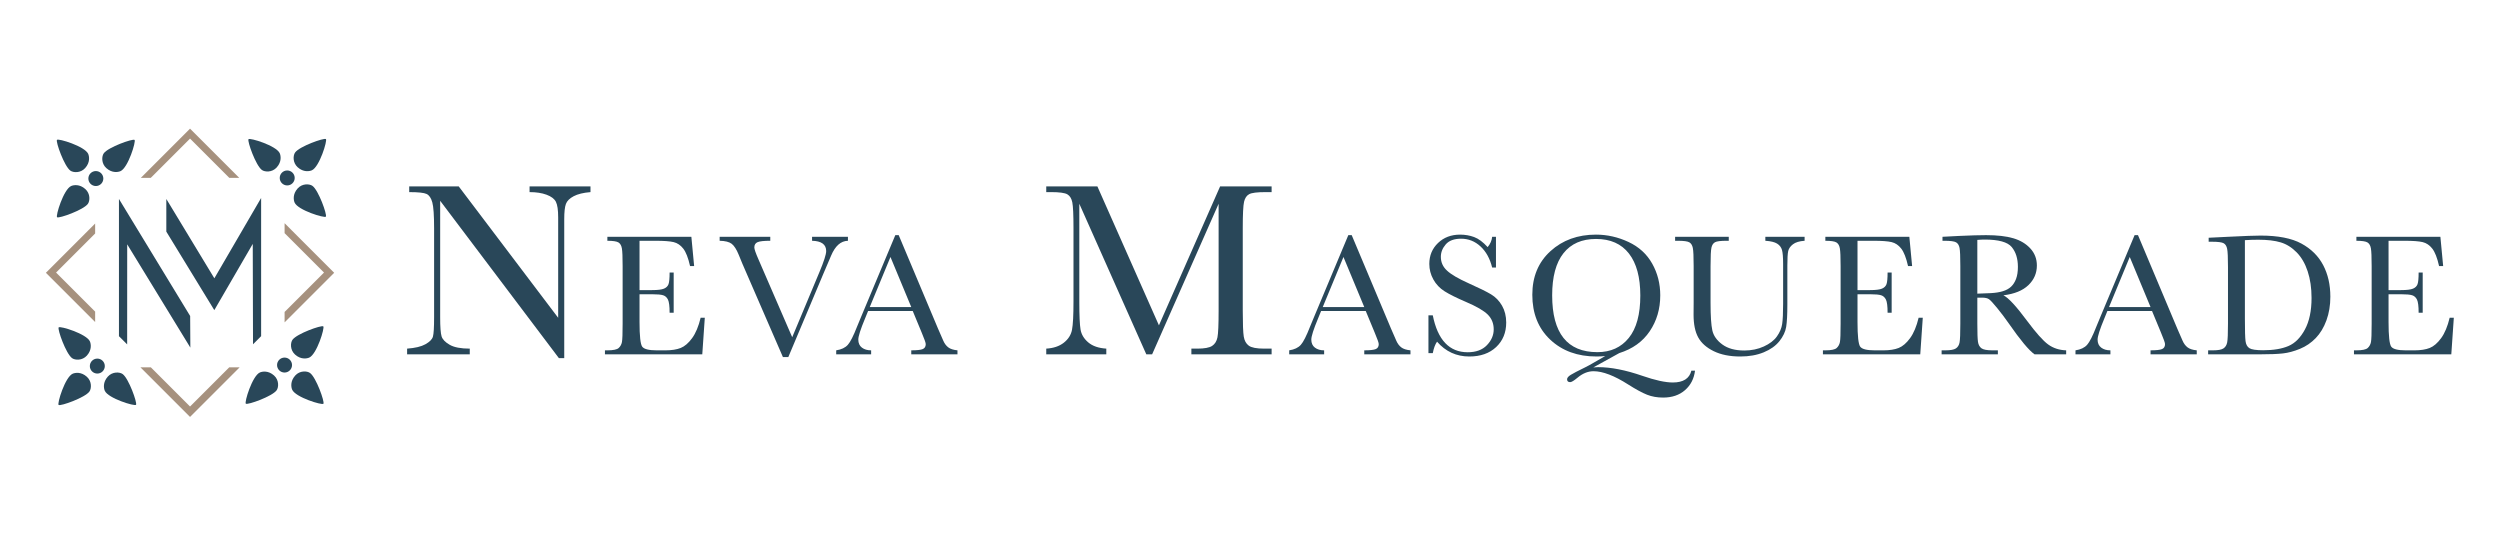 <?xml version="1.0" encoding="UTF-8"?>
<svg id="Layer_1" data-name="Layer 1" xmlns="http://www.w3.org/2000/svg" viewBox="0 0 693.75 150">
  <defs>
    <style>
      .cls-1 {
        fill: #a6917e;
      }

      .cls-2 {
        fill: #294759;
      }
    </style>
  </defs>
  <g>
    <path class="cls-2" d="M155.1,99.39l-32.953-43.673v32.334c0,2.68.132,4.444.395,5.292s1.014,1.626,2.251,2.337,3.093,1.065,5.567,1.065v1.581h-17.387v-1.581c2.222-.16,3.917-.567,5.085-1.22s1.861-1.357,2.079-2.113.326-2.543.326-5.36v-24.706c0-3.574-.166-5.967-.498-7.182s-.859-1.993-1.581-2.337-2.331-.515-4.828-.515v-1.581h13.745l27.592,36.458v-27.867c0-2.062-.212-3.505-.636-4.33s-1.289-1.478-2.594-1.959-2.875-.722-4.708-.722v-1.581h16.906v1.581c-1.97.16-3.522.538-4.656,1.134s-1.856,1.311-2.165,2.148-.464,2.251-.464,4.244v38.554h-1.478Z"/>
    <path class="cls-2" d="M194.427,88.174h1.155l-.699,10.151h-27.011v-1.107h.673c1.621,0,2.666-.216,3.14-.65.472-.432.773-.982.902-1.646.127-.666.192-2.361.192-5.088v-15.995c0-2.485-.069-4.121-.205-4.907-.136-.785-.448-1.334-.938-1.648-.49-.312-1.519-.468-3.091-.468v-1.107h23.309l.769,8.129h-1.13c-.514-2.276-1.143-3.891-1.888-4.846-.746-.954-1.632-1.555-2.659-1.804-1.025-.248-2.677-.372-4.954-.372h-4.523v13.686h3.463c1.588,0,2.699-.136,3.332-.409.634-.272,1.051-.684,1.251-1.238.2-.553.301-1.631.301-3.234h1.13v11.16h-1.13c0-1.813-.153-3.027-.457-3.644-.305-.617-.75-1.019-1.336-1.203-.586-.185-1.575-.278-2.971-.278h-3.584v7.721c0,3.864.249,6.138.746,6.819s1.835,1.022,4.017,1.022h2.428c1.717,0,3.127-.22,4.234-.661s2.16-1.347,3.163-2.717c1.002-1.372,1.793-3.26,2.37-5.665Z"/>
    <path class="cls-2" d="M218.753,99.094h-1.49l-11.258-25.929c-.208-.465-.537-1.267-.985-2.405-.626-1.539-1.284-2.574-1.973-3.103-.69-.53-1.804-.81-3.343-.842v-1.107h14.047v1.107c-1.748,0-2.922.129-3.523.385s-.902.744-.902,1.466c0,.465.377,1.556,1.13,3.271l9.381,21.648,7.529-18.015c1.266-3.015,1.9-4.98,1.9-5.893,0-1.844-1.307-2.798-3.92-2.862v-1.107h9.958v1.107c-1.011.031-1.9.392-2.67,1.082-.77.689-1.435,1.699-1.996,3.031l-2.189,5.123-9.694,23.042Z"/>
    <path class="cls-2" d="M253.285,86.299h-12.387l-.842,2.069c-1.25,2.998-1.876,4.954-1.876,5.869,0,.978.332,1.72.998,2.225s1.519.757,2.561.757v1.107h-9.693v-1.107c1.443-.225,2.517-.733,3.223-1.528.706-.793,1.555-2.465,2.55-5.015.08-.241.465-1.17,1.154-2.789l9.477-22.634h.939l10.895,25.904,1.492,3.416c.336.77.789,1.374,1.359,1.815.568.442,1.423.719,2.561.83v1.107h-12.82v-1.107c1.571,0,2.633-.116,3.187-.349.553-.232.829-.693.829-1.383,0-.352-.369-1.403-1.107-3.15l-2.501-6.038ZM252.877,85.216l-5.773-13.904-5.75,13.904h11.523Z"/>
    <path class="cls-2" d="M321.603,90.285l16.975-38.554h14.294v1.581h-1.718c-2.291,0-3.791.189-4.501.567s-1.185,1.082-1.426,2.113-.361,3.482-.361,7.353v22.85c0,3.665.092,6.065.275,7.199s.647,1.976,1.392,2.526,2.17.825,4.278.825h2.062v1.581h-22.266v-1.581h1.649c1.97,0,3.339-.252,4.106-.756s1.26-1.289,1.478-2.354c.218-1.065.326-3.545.326-7.439v-29.654l-18.452,41.784h-1.615l-18.59-41.784v27.283c0,3.734.115,6.277.344,7.628.229,1.352.939,2.537,2.13,3.556s2.863,1.598,5.017,1.735v1.581h-16.665v-1.581c1.993-.115,3.614-.659,4.862-1.632s2.01-2.17,2.285-3.591.412-4.055.412-7.903v-20.273c0-3.711-.109-6.105-.326-7.182s-.676-1.821-1.374-2.233-2.228-.619-4.587-.619h-1.271v-1.581h14.191l17.078,38.554Z"/>
    <path class="cls-2" d="M378.993,86.299h-12.387l-.842,2.069c-1.25,2.998-1.876,4.954-1.876,5.869,0,.978.332,1.72.998,2.225s1.519.757,2.561.757v1.107h-9.693v-1.107c1.443-.225,2.517-.733,3.223-1.528.706-.793,1.555-2.465,2.55-5.015.08-.241.465-1.17,1.154-2.789l9.477-22.634h.939l10.895,25.904,1.492,3.416c.336.77.789,1.374,1.359,1.815.568.442,1.423.719,2.561.83v1.107h-12.82v-1.107c1.571,0,2.633-.116,3.187-.349.553-.232.829-.693.829-1.383,0-.352-.369-1.403-1.107-3.15l-2.501-6.038ZM378.584,85.216l-5.773-13.904-5.75,13.904h11.523Z"/>
    <path class="cls-2" d="M396.392,97.989v-10.487h1.203c1.363,6.831,4.594,10.247,9.694,10.247,2.292,0,4.069-.654,5.327-1.961,1.258-1.306,1.888-2.769,1.888-4.39,0-1.635-.554-3.007-1.659-4.112-1.107-1.091-3.127-2.262-6.062-3.512-2.614-1.122-4.586-2.105-5.917-2.946-1.332-.842-2.37-1.937-3.114-3.283-.746-1.347-1.12-2.782-1.12-4.307,0-2.324.806-4.261,2.418-5.809,1.611-1.548,3.652-2.321,6.121-2.321,1.38,0,2.679.225,3.897.673,1.218.45,2.47,1.38,3.753,2.79.737-.882,1.154-1.835,1.25-2.862h1.059v8.539h-1.059c-.608-2.485-1.687-4.441-3.234-5.869s-3.34-2.14-5.376-2.14c-1.94,0-3.363.525-4.269,1.575-.906,1.051-1.359,2.201-1.359,3.452,0,1.508.568,2.782,1.708,3.824,1.121,1.058,3.15,2.245,6.085,3.559,2.806,1.251,4.846,2.258,6.122,3.02,1.274.762,2.296,1.815,3.067,3.163.769,1.347,1.154,2.902,1.154,4.666,0,2.79-.931,5.06-2.79,6.808-1.86,1.747-4.345,2.621-7.456,2.621-3.575,0-6.559-1.372-8.947-4.113-.53.755-.923,1.813-1.18,3.176h-1.203Z"/>
    <path class="cls-2" d="M445.448,98.806c-.755.08-1.563.12-2.43.12-5.243,0-9.521-1.559-12.833-4.679-3.312-3.118-4.967-7.267-4.967-12.447,0-5.018,1.679-9.056,5.04-12.111,3.359-3.054,7.564-4.582,12.615-4.582,3.111,0,6.118.677,9.02,2.033,2.902,1.354,5.1,3.359,6.59,6.013,1.492,2.653,2.238,5.592,2.238,8.815,0,3.753-.975,7.071-2.922,9.958-1.949,2.886-4.768,4.907-8.456,6.062l-7.192,3.969c.497-.049.931-.073,1.299-.073,3.561,0,7.657.802,12.291,2.405,3.561,1.234,6.383,1.853,8.467,1.853,2.886,0,4.602-1.091,5.147-3.271h1.011c-.273,2.213-1.195,4.009-2.766,5.388-1.572,1.379-3.601,2.069-6.086,2.069-1.635,0-3.123-.265-4.461-.793-1.339-.53-3.083-1.476-5.232-2.839-3.848-2.453-7.056-3.68-9.621-3.68-1.539,0-3.031.608-4.474,1.828-.962.8-1.628,1.203-1.996,1.203-.578,0-.866-.265-.866-.795,0-.401.345-.813,1.034-1.238.69-.425,1.989-1.102,3.897-2.033.401-.192.802-.401,1.203-.624l4.45-2.55ZM430.727,81.969c0,5.243,1.047,9.18,3.14,11.81,2.092,2.63,5.232,3.944,9.416,3.944,3.671,0,6.574-1.314,8.706-3.944,2.133-2.63,3.2-6.552,3.2-11.763,0-5.067-1.051-8.951-3.151-11.653-2.1-2.702-5.147-4.053-9.14-4.053-3.929,0-6.94,1.319-9.031,3.957-2.093,2.637-3.14,6.539-3.14,11.702Z"/>
    <path class="cls-2" d="M489.883,65.709h10.895v1.107c-1.443.096-2.521.421-3.236.974-.713.554-1.15,1.175-1.31,1.864-.16.69-.241,2.029-.241,4.017v10.848c0,2.773-.109,4.834-.325,6.181s-.842,2.67-1.876,3.969c-1.035,1.299-2.49,2.334-4.367,3.103-1.876.77-4.04,1.155-6.494,1.155-2.902,0-5.359-.494-7.372-1.479-2.012-.986-3.448-2.262-4.305-3.826-.858-1.563-1.287-3.659-1.287-6.29l.024-3.343v-10.151c0-2.597-.076-4.272-.229-5.027-.152-.753-.472-1.274-.962-1.563-.488-.288-1.559-.432-3.21-.432h-.746v-1.107h14.889v1.107h-.65c-1.604,0-2.653.132-3.15.397-.498.265-.83.757-.999,1.479-.168.722-.252,2.438-.252,5.147v10.271c0,3.559.165,6.085.493,7.577.329,1.492,1.256,2.795,2.779,3.909,1.523,1.115,3.551,1.672,6.085,1.672,1.989,0,3.797-.374,5.425-1.12,1.626-.744,2.838-1.675,3.631-2.789.795-1.115,1.279-2.262,1.456-3.44.176-1.178.265-3.034.265-5.568v-11.113c0-1.843-.105-3.134-.314-3.871-.208-.737-.657-1.323-1.347-1.757-.689-.432-1.78-.697-3.27-.793v-1.107Z"/>
    <path class="cls-2" d="M532.416,88.174h1.155l-.699,10.151h-27.011v-1.107h.673c1.621,0,2.666-.216,3.14-.65.472-.432.773-.982.902-1.646.127-.666.192-2.361.192-5.088v-15.995c0-2.485-.069-4.121-.205-4.907-.136-.785-.448-1.334-.938-1.648-.49-.312-1.519-.468-3.091-.468v-1.107h23.309l.769,8.129h-1.13c-.514-2.276-1.143-3.891-1.888-4.846-.746-.954-1.632-1.555-2.659-1.804-1.025-.248-2.677-.372-4.954-.372h-4.523v13.686h3.463c1.588,0,2.699-.136,3.332-.409.634-.272,1.051-.684,1.251-1.238.2-.553.301-1.631.301-3.234h1.13v11.16h-1.13c0-1.813-.153-3.027-.457-3.644-.305-.617-.75-1.019-1.336-1.203-.586-.185-1.575-.278-2.971-.278h-3.584v7.721c0,3.864.249,6.138.746,6.819s1.835,1.022,4.017,1.022h2.428c1.717,0,3.127-.22,4.234-.661s2.16-1.347,3.163-2.717c1.002-1.372,1.793-3.26,2.37-5.665Z"/>
    <path class="cls-2" d="M573.365,98.325h-8.779c-1.555-1.091-3.936-3.944-7.143-8.563-1.027-1.475-2.093-2.891-3.2-4.245-1.107-1.356-1.868-2.181-2.285-2.478-.417-.296-1.067-.444-1.949-.444h-1.299v7.239c0,2.566.06,4.247.18,5.04s.441,1.383.962,1.768,1.519.577,2.995.577h1.563v1.107h-15.61v-1.107h1.058c1.395,0,2.361-.176,2.898-.53.537-.352.878-.902,1.022-1.646.145-.746.216-2.481.216-5.209v-15.995c0-2.597-.072-4.272-.216-5.027-.145-.753-.465-1.274-.962-1.563-.497-.288-1.572-.432-3.223-.432h-.553v-1.107l4.666-.241c3.111-.145,5.579-.216,7.408-.216,3.111,0,5.641.288,7.59.866,1.947.577,3.523,1.523,4.726,2.838s1.804,2.886,1.804,4.715c0,2.132-.786,3.953-2.358,5.459-1.571,1.508-3.88,2.445-6.927,2.815,1.363.657,3.559,3.031,6.59,7.12,2.47,3.319,4.41,5.492,5.821,6.519,1.41,1.025,3.078,1.571,5.002,1.635v1.107ZM548.711,81.488c1.203-.033,2.445-.08,3.728-.145s2.397-.241,3.343-.53c.946-.288,1.712-.709,2.298-1.263.586-.553,1.047-1.279,1.383-2.176.336-.898.505-2.004.505-3.319,0-2.294-.574-4.129-1.721-5.509-1.145-1.379-3.644-2.067-7.492-2.067-.593,0-1.274.031-2.045.096v14.913Z"/>
    <path class="cls-2" d="M597.186,86.299h-12.387l-.842,2.069c-1.25,2.998-1.876,4.954-1.876,5.869,0,.978.332,1.72.998,2.225s1.519.757,2.561.757v1.107h-9.693v-1.107c1.443-.225,2.517-.733,3.223-1.528.706-.793,1.555-2.465,2.55-5.015.08-.241.465-1.17,1.154-2.789l9.477-22.634h.939l10.895,25.904,1.492,3.416c.336.77.789,1.374,1.359,1.815.568.442,1.423.719,2.561.83v1.107h-12.82v-1.107c1.571,0,2.633-.116,3.187-.349.553-.232.829-.693.829-1.383,0-.352-.369-1.403-1.107-3.15l-2.501-6.038ZM596.778,85.216l-5.773-13.904-5.75,13.904h11.523Z"/>
    <path class="cls-2" d="M612.903,65.974l5.365-.265c4.474-.225,7.488-.336,9.044-.336,4.842,0,8.619.737,11.328,2.212,2.71,1.476,4.728,3.476,6.05,6.002s1.984,5.441,1.984,8.744c0,2.39-.361,4.574-1.082,6.554-.722,1.98-1.712,3.624-2.971,4.931-1.26,1.307-2.719,2.301-4.378,2.982s-3.234,1.107-4.726,1.274c-1.492.169-3.592.253-6.302.253h-14.455v-1.107h1.346c1.396,0,2.361-.176,2.899-.53.537-.352.882-.902,1.034-1.646.153-.746.229-2.481.229-5.209v-15.73c0-2.597-.076-4.277-.229-5.038-.152-.762-.472-1.283-.962-1.563s-1.559-.421-3.211-.421h-.962v-1.107ZM622.958,66.647v21.792c0,3.223.06,5.3.18,6.229.12.931.481,1.583,1.082,1.96.601.378,1.871.566,3.813.566,2.838,0,5.171-.388,6.998-1.167,1.828-.777,3.356-2.308,4.583-4.593,1.227-2.285,1.84-5.2,1.84-8.744,0-2.758-.357-5.22-1.071-7.385-.713-2.165-1.735-3.924-3.067-5.279-1.33-1.356-2.806-2.278-4.425-2.766-1.619-.49-3.695-.734-6.229-.734-1.218,0-2.454.04-3.704.12Z"/>
    <path class="cls-2" d="M679.781,88.174h1.155l-.699,10.151h-27.011v-1.107h.673c1.621,0,2.666-.216,3.14-.65.472-.432.773-.982.902-1.646.127-.666.192-2.361.192-5.088v-15.995c0-2.485-.069-4.121-.205-4.907-.136-.785-.448-1.334-.938-1.648-.49-.312-1.519-.468-3.091-.468v-1.107h23.309l.769,8.129h-1.13c-.514-2.276-1.143-3.891-1.888-4.846-.746-.954-1.632-1.555-2.659-1.804-1.025-.248-2.677-.372-4.954-.372h-4.523v13.686h3.463c1.588,0,2.699-.136,3.332-.409.634-.272,1.051-.684,1.251-1.238.2-.553.301-1.631.301-3.234h1.13v11.16h-1.13c0-1.813-.153-3.027-.457-3.644-.305-.617-.75-1.019-1.336-1.203-.586-.185-1.575-.278-2.971-.278h-3.584v7.721c0,3.864.249,6.138.746,6.819s1.835,1.022,4.017,1.022h2.428c1.717,0,3.127-.22,4.234-.661s2.16-1.347,3.163-2.717c1.002-1.372,1.793-3.26,2.37-5.665Z"/>
  </g>
  <g>
    <g>
      <polygon class="cls-2" points="33.009 55.214 52.77 87.692 52.821 96.459 35.299 67.804 35.286 95.573 33.009 93.295 33.009 55.214"/>
      <polygon class="cls-2" points="46.154 55.214 59.483 77.23 72.462 54.937 72.462 93.286 70.212 95.537 70.139 67.683 59.47 86.064 46.154 64.276 46.154 55.214"/>
    </g>
    <g>
      <polygon class="cls-1" points="66.403 49.367 63.643 49.367 61.691 47.415 52.735 38.459 41.828 49.367 39.068 49.367 52.735 35.699 64.452 47.415 66.403 49.367"/>
      <polygon class="cls-1" points="92.735 75.698 78.975 89.458 78.975 86.567 89.91 75.633 78.975 64.698 78.975 61.937 81.02 63.982 92.735 75.698"/>
      <polygon class="cls-1" points="66.494 101.939 52.735 115.698 41.02 103.982 38.977 101.939 41.867 101.939 52.735 112.807 61.56 103.982 63.604 101.939 66.494 101.939"/>
      <polygon class="cls-1" points="24.452 66.742 15.561 75.633 24.451 84.522 26.403 86.474 26.403 89.365 24.451 87.413 12.735 75.698 24.452 63.982 26.403 62.03 26.403 64.791 24.452 66.742"/>
    </g>
    <g>
      <g>
        <path class="cls-2" d="M19.52,47.346c.82.596,2.83.722,4.111-.704,1.448-1.612,1.127-3.267.853-3.916-.898-2.129-8.372-4.394-8.681-3.914-.37.575,2.028,7.305,3.716,8.533Z"/>
        <path class="cls-2" d="M28.801,42.536c-.596.82-.722,2.83.704,4.111,1.612,1.448,3.267,1.127,3.916.853,2.129-.898,4.394-8.372,3.914-8.681-.575-.37-7.305,2.028-8.533,3.716Z"/>
        <path class="cls-2" d="M24.383,56.574c.596-.82.722-2.83-.704-4.111-1.612-1.448-3.267-1.127-3.916-.853-2.129.898-4.394,8.372-3.914,8.681.575.37,7.305-2.028,8.533-3.716Z"/>
        <circle class="cls-2" cx="26.597" cy="49.547" r="2.077"/>
      </g>
      <g>
        <path class="cls-2" d="M81.903,42.304c-.596.82-.722,2.83.704,4.111,1.612,1.448,3.267,1.127,3.916.853,2.129-.898,4.394-8.372,3.914-8.681-.575-.37-7.305,2.028-8.533,3.716Z"/>
        <path class="cls-2" d="M86.713,51.585c-.82-.596-2.83-.722-4.111.704-1.448,1.612-1.127,3.267-.853,3.916.898,2.129,8.372,4.394,8.681,3.914.37-.575-2.028-7.305-3.716-8.533Z"/>
        <path class="cls-2" d="M72.675,47.167c.82.596,2.83.722,4.111-.704,1.448-1.612,1.127-3.267.853-3.916-.898-2.129-8.372-4.394-8.681-3.914-.37.575,2.028,7.305,3.716,8.533Z"/>
        <circle class="cls-2" cx="79.702" cy="49.381" r="2.077"/>
      </g>
      <g>
        <path class="cls-2" d="M86.037,103.505c-.82-.596-2.83-.722-4.111.704-1.448,1.612-1.127,3.267-.853,3.916.898,2.129,8.372,4.394,8.681,3.914.37-.575-2.028-7.305-3.716-8.533Z"/>
        <path class="cls-2" d="M76.757,108.315c.596-.82.722-2.83-.704-4.111-1.612-1.448-3.267-1.127-3.916-.853-2.129.898-4.394,8.372-3.914,8.681.575.37,7.305-2.028,8.533-3.716Z"/>
        <path class="cls-2" d="M81.174,94.277c-.596.82-.722,2.83.704,4.111,1.612,1.448,3.267,1.127,3.916.853,2.129-.898,4.394-8.372,3.914-8.681-.575-.37-7.305,2.028-8.533,3.716Z"/>
        <circle class="cls-2" cx="78.961" cy="101.304" r="2.077"/>
      </g>
      <g>
        <path class="cls-2" d="M24.806,108.663c.596-.82.722-2.83-.704-4.111-1.612-1.448-3.267-1.127-3.916-.853-2.129.898-4.394,8.372-3.914,8.681.575.37,7.305-2.028,8.533-3.716Z"/>
        <path class="cls-2" d="M19.996,99.383c.82.596,2.83.722,4.111-.704,1.448-1.612,1.127-3.267.853-3.916-.898-2.129-8.372-4.394-8.681-3.914-.37.575,2.028,7.305,3.716,8.533Z"/>
        <path class="cls-2" d="M34.034,103.8c-.82-.596-2.83-.722-4.111.704-1.448,1.612-1.127,3.267-.853,3.916.898,2.129,8.372,4.394,8.681,3.914.37-.575-2.028-7.305-3.716-8.533Z"/>
        <circle class="cls-2" cx="27.007" cy="101.587" r="2.077"/>
      </g>
    </g>
  </g>
</svg>